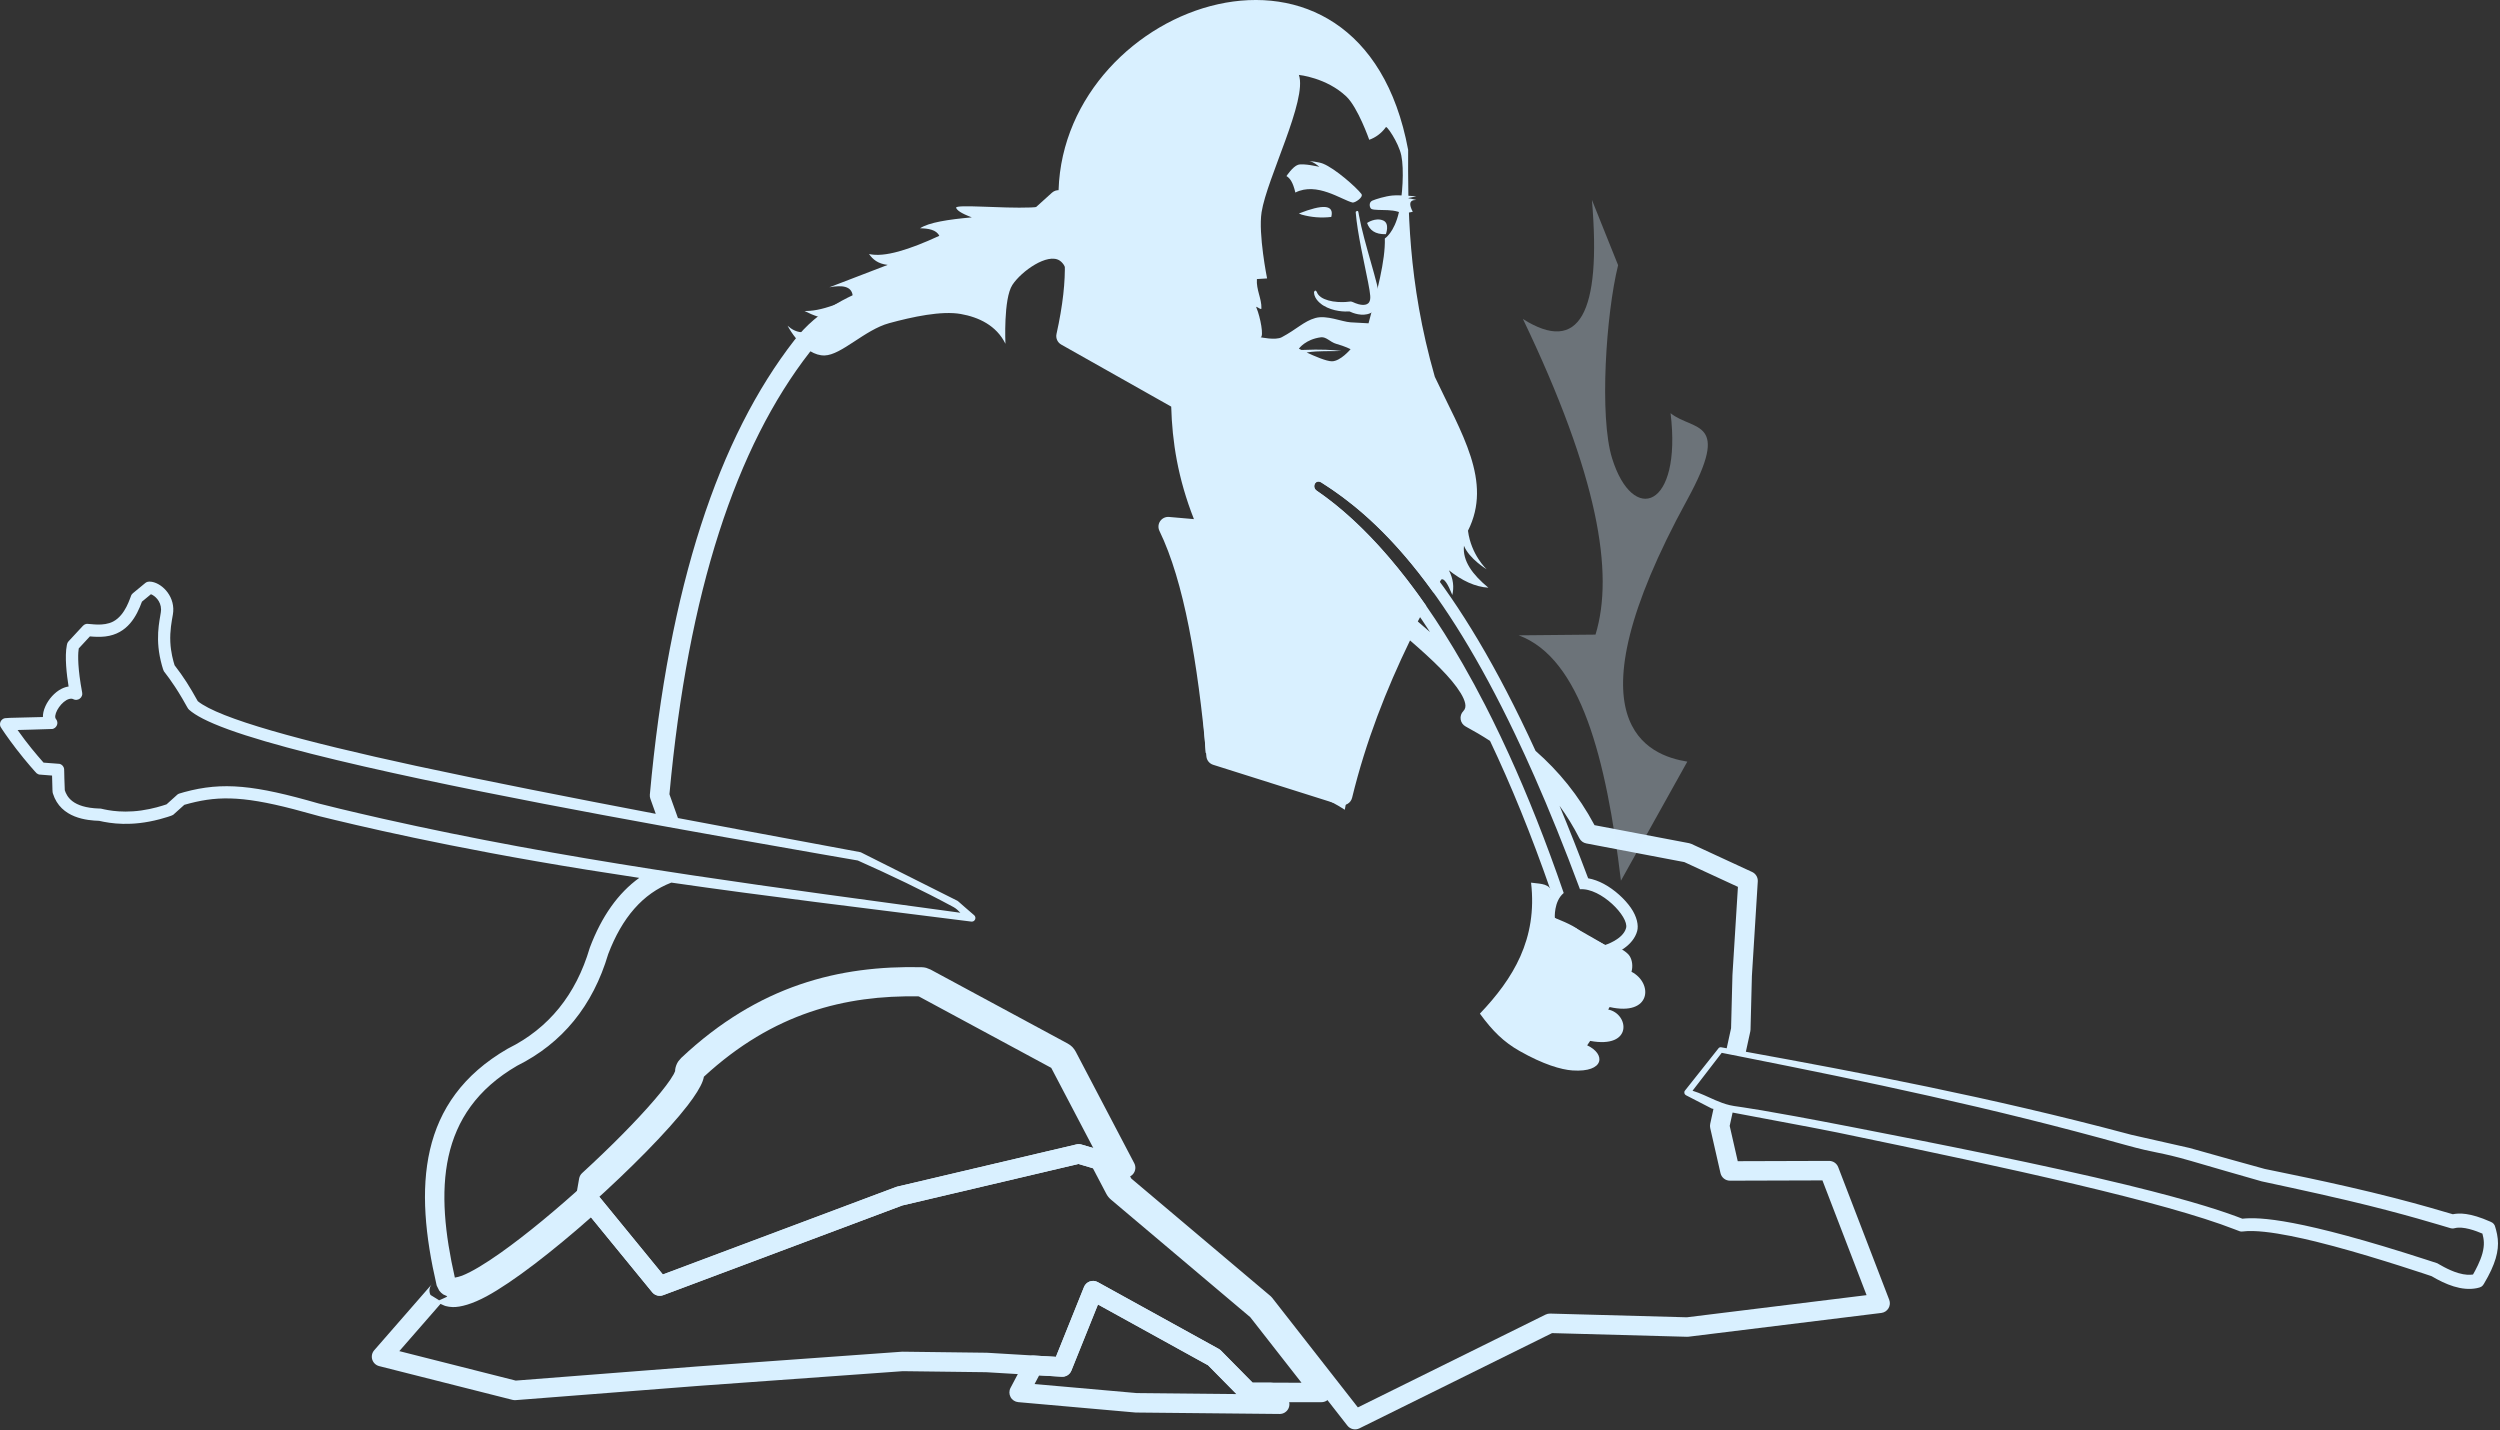 <svg width='100%' height='100%' viewBox='0 0 1236 707' version='1.1' xmlns='http://www.w3.org/2000/svg' style='fill: #d9f0ff; fill-rule: evenodd; clip-rule: evenodd; stroke-linejoin: round; stroke-miterlimit: 2'>
	<rect x="0" y="0" width="1236" height="707" fill="#333333" stroke="none"/>
	<g>
		<path d='M511.234,670.181L522.044,670.823L535.932,636.3C536.446,635.021 537.485,634.024 538.784,633.561C540.083,633.099 541.517,633.216 542.724,633.882L602.54,666.902C602.945,667.126 603.316,667.407 603.641,667.736L619.292,683.603L628.372,683.605C629.9,683.605 631.337,684.331 632.245,685.561L636.55,691.398C637.634,692.867 637.794,694.822 636.963,696.447C636.132,698.072 634.453,699.088 632.628,699.069L561.679,698.358C561.554,698.357 561.428,698.351 561.303,698.34L503.431,693.22C501.826,693.078 500.398,692.142 499.627,690.726C498.857,689.31 498.846,687.603 499.598,686.177L506.692,672.739C507.573,671.069 509.349,670.069 511.234,670.181ZM611.315,689.227L597.276,674.994L542.834,644.94L529.683,677.63C528.911,679.55 526.998,680.762 524.932,680.639L513.759,679.976L511.493,684.268L561.964,688.732L611.315,689.227Z' />
		<path d='M284.971,590.405L286.32,582.687C286.502,581.641 287.026,580.685 287.808,579.967C301.7,567.228 314.69,554.146 323.638,543.691C327.937,538.67 331.26,534.349 333.101,531.055C333.371,530.572 333.618,529.98 333.789,529.537L333.805,528.787C333.903,528.068 334.082,527.364 334.338,526.688C334.593,526.012 334.925,525.364 335.328,524.757L336.748,523.077C375.152,486.956 415.105,477.278 455.694,478.187C456.456,478.204 457.209,478.311 457.941,478.505L460.05,479.339L527.881,515.933C529.568,516.844 530.945,518.237 531.836,519.935L560.774,575.104C561.673,576.817 561.459,578.901 560.231,580.396C559.004,581.891 557.001,582.506 555.146,581.957L533.184,575.462L446.119,595.97L327.862,640.329C325.93,641.053 323.751,640.466 322.445,638.869L285.986,594.281C285.101,593.198 284.73,591.783 284.971,590.405ZM523.31,524.407L455.479,487.813C456.149,488.174 454.717,487.796 455.479,487.813C417.218,486.955 379.545,496.042 343.344,530.09C343.408,530.78 343.322,531.477 343.092,532.131C342.969,532.48 342.278,534.369 341.505,535.752C339.443,539.443 335.77,544.325 330.953,549.952C322.06,560.341 309.274,573.277 295.523,585.953L294.834,589.892L327.713,630.102L443.026,586.847C443.217,586.775 443.413,586.715 443.613,586.669L532.221,565.798C533.036,565.606 533.887,565.63 534.69,565.867L546.96,569.496L523.31,524.407Z' />
		<path d='M212.849,640.23L217.131,642.871C215.317,642.866 213.667,641.842 212.852,640.235C213.145,640.813 213.493,641.266 213.862,641.62L213.535,641.247C214.382,642.212 215.577,642.795 216.851,642.874C216.999,642.879 217.098,642.874 217.132,642.872L217.131,642.871C217.135,642.871 217.14,642.871 217.145,642.871L221.441,635.884L217.165,642.862L220.773,641.221L220.532,641.497C220.946,641.089 221.289,640.603 221.537,640.055C222.149,638.703 222.095,637.169 221.441,635.884C221.261,635.532 221.037,635.198 220.768,634.892L221.406,635.619L221.683,635.839L223.133,636.487C223.432,636.547 223.753,636.582 224.094,636.592C226.841,636.672 230.936,635.156 235.977,632.428C249.584,625.063 270.072,608.824 289.526,591.356C290.505,590.477 291.801,590.037 293.112,590.138C294.423,590.239 295.637,590.873 296.469,591.891L327.713,630.102L443.026,586.847C443.217,586.775 443.413,586.715 443.613,586.669L532.221,565.798C533.036,565.606 533.887,565.63 534.69,565.867L545.008,568.919C546.256,569.288 547.302,570.146 547.906,571.299L555.474,585.728L624.726,644.191C624.979,644.405 625.209,644.644 625.413,644.905L657.12,685.458C658.254,686.909 658.462,688.879 657.655,690.534C656.848,692.188 655.168,693.238 653.327,693.238L617.277,693.231C615.989,693.231 614.755,692.715 613.851,691.798L597.276,674.994L542.834,644.94L529.683,677.63C528.911,679.55 526.998,680.762 524.932,680.639L487.535,678.419L446.335,677.907L345.437,685.172L254.942,692.224C254.42,692.265 253.895,692.22 253.387,692.092L187.457,675.405C185.834,674.995 184.542,673.771 184.043,672.174C183.544,670.577 183.91,668.835 185.01,667.574L213.517,634.892C212.276,636.315 211.981,638.331 212.763,640.05C212.79,640.111 212.819,640.171 212.849,640.23ZM217.788,644.644L197.419,667.995L254.983,682.564L344.703,675.572L344.732,675.569L445.846,668.289C445.981,668.279 446.116,668.275 446.252,668.277L487.767,668.793C487.842,668.794 487.917,668.797 487.992,668.801L522.044,670.823L535.932,636.3C536.446,635.021 537.485,634.024 538.784,633.561C540.083,633.099 541.517,633.216 542.724,633.882L602.54,666.902C602.945,667.126 603.316,667.407 603.641,667.736L619.292,683.603L643.452,683.608L618.135,651.227L549.264,593.085C548.313,592.282 547.526,591.302 546.948,590.2L540.325,577.574L533.184,575.462L446.119,595.97L327.862,640.329C325.93,641.053 323.751,640.466 322.445,638.869L292.194,601.873C273.238,618.618 253.747,633.758 240.56,640.895C233.525,644.702 227.647,646.327 223.814,646.215C222.537,646.178 221.367,645.996 220.304,645.706C220.065,645.641 219.831,645.557 219.605,645.456L217.788,644.644Z' />
		<path d='M597.561,262.122C595.374,257.688 580.689,213.709 583.803,198.189C562.863,191.451 543.934,180.788 527.036,166.165C528.568,161.223 531.156,140.543 526.466,131.813C525.787,130.547 524.954,129.533 523.943,128.854C518.024,124.879 504.996,134.014 500.52,140.866C496.044,147.718 497.088,169.967 497.088,169.967C492.626,160.838 483.732,156.782 475.025,155.239C465.443,153.541 451.082,156.647 439.594,159.777C427.512,163.068 416.049,175.528 407.679,175.738C405.248,175.799 402.88,175.001 400.671,173.686C397.99,172.091 395.545,169.735 393.506,167.229C391.818,165.152 390.409,162.972 389.378,161.035C391.566,163.012 393.798,164.061 396.07,164.229C400.089,164.526 404.236,162.066 408.499,157.112C407.259,157.204 405.845,156.968 404.313,156.51C402.282,155.901 400.043,154.901 397.726,153.751C401.336,153.817 405.812,153.203 412.709,150.686C415.308,149.738 418.251,148.519 421.62,146.965C421.615,146.618 421.591,146.289 421.548,145.979C420.925,141.488 416.409,140.844 410.028,142.042L438.873,130.964C433.985,130.408 431.492,128.211 429.639,125.574C437.179,127.374 449.554,123.442 464.39,116.592C462.964,113.575 458.957,112.924 454.874,112.867C459.148,109.991 468.866,108.492 480.456,107.466C474.833,105.339 473.213,103.942 472.693,102.745C472.342,100.869 495.13,103.135 509.664,102.577C510.554,102.542 511.393,102.485 512.184,102.408C520.167,101.635 523.2,98.924 523.33,98.829L523.33,98.833C523.336,98.826 523.336,98.825 523.33,98.829C523.296,97.214 523.305,95.61 523.355,94.019C526.32,0.282 673.006,-50.745 696.191,74.106C696.104,101.231 695.778,138.876 709.373,186.292C722.418,214.076 738.065,238.014 725.767,262.382C727.293,274.317 734.974,281.435 734.974,281.435C734.974,281.435 726.381,276.272 723.782,269.83C723.008,277.323 728.03,284.114 735.867,290.563C729.355,290.162 722.846,287.119 716.339,281.952C718.569,286.288 718.903,290.324 718.033,294.17C715.803,288.636 713.901,285.624 712.516,286.576C712.516,286.576 712.291,286.949 711.871,287.66C711.239,288.727 710.168,290.557 708.761,293.029C688.766,265.191 670.248,249.221 653.253,238.526C650.373,236.714 648.35,240.808 650.982,242.604C668.31,254.426 686.716,273.027 705.118,299.542C704.174,301.258 703.162,303.118 702.096,305.108C701.725,305.8 701.348,306.507 700.964,307.23C689.054,329.683 671.392,366.549 665.327,397.852C665.165,398.688 665.011,399.521 664.866,400.349C662.922,399.085 660.877,397.885 658.74,396.737C642.105,387.797 619.903,381.948 596.279,372.293L596.068,372.207C595.918,369.921 595.767,367.672 595.615,365.458C592.287,317.072 588.354,285.813 577.555,260.374L597.561,262.122C597.789,262.584 597.881,262.617 597.804,262.144L597.561,262.122ZM643.427,173.022C653.825,172.592 658.708,173.019 663.188,173.509C657.96,173.806 652.521,173.254 646.006,174.264C649.903,176.091 655.734,178.599 658.44,178.626C662.701,178.667 667.731,172.637 667.731,172.637C667.731,172.637 665.151,171.259 660.534,169.963C657.647,169.152 655.742,166.413 653.052,166.759C645.408,167.741 642.165,172.387 642.165,172.387C642.165,172.387 642.637,172.631 643.427,173.022ZM642.165,37.038C646.466,49.214 626.343,88.154 623.724,104.923C622.034,115.74 626.449,137.654 626.449,137.654L621.414,137.969C621.014,143.216 623.813,147.677 623.646,152.47C623.605,153.659 620.547,150.671 621.157,152.093C623.138,156.704 624.978,166.661 623.221,166.729C623.221,166.729 630.612,168.369 633.694,166.729C641.102,162.787 644.63,158.832 650.302,157.226C655.892,155.644 663.414,159.093 667.731,159.357C670.606,159.533 676.602,159.843 676.602,159.843C680.758,144.424 684.997,128.697 684.661,117.894C684.661,117.894 689.307,115.058 691.623,104.923C693.404,97.134 694.249,83.768 692.802,76.84C691.453,70.385 685.141,61.294 685.1,62.994C682.854,65.995 680.111,67.977 676.954,69.113C676.954,69.113 671.348,53.122 665.62,47.701C655.761,38.372 642.165,37.038 642.165,37.038Z' />
		<path d='M673.071,95.872C670.633,92.665 660.149,83.326 654.05,80.889C651.895,80.028 647.282,79.607 647.282,79.607C649.531,80.135 651.226,81.607 652.279,82.486C652.279,82.486 644.378,80.619 641.728,81.485C639.135,82.332 636.023,87.06 636.023,87.06C637.648,88.001 639.188,89.888 640.426,95.192C651.08,89.82 663.22,98.794 668.679,100.132C669.79,100.405 674.305,97.496 673.071,95.872Z' />
		<path d='M678.053,103.31C677.163,102.892 676.473,100.064 678.49,99.188C680.271,98.415 684.92,97.001 688.343,96.668C691.968,96.315 700.241,97.072 700.241,97.072L695.848,97.992C696.819,98.027 698.329,98.35 700.195,98.863C696.519,98.816 696.636,101.242 698.477,104.703C695.076,105.258 694.495,105.709 694.898,107.004C691.307,102.383 680.76,104.584 678.053,103.31Z' />
		<path d='M667.215,153.99C664.892,154.107 659.282,154.122 654.182,151.005C654.022,150.907 650.798,148.957 649.9,146.031C649.863,145.909 649.653,145.224 649.64,144.452C649.639,144.41 649.617,144.36 649.64,144.325C649.902,143.927 649.958,143.971 650.22,143.574C650.447,143.791 650.737,143.934 650.965,144.151C651.035,144.218 651.227,145.67 653.329,147.065C654.978,148.16 658.02,149.111 661.433,149.296C665.04,149.491 666.238,149.188 667.491,149.089C668.736,148.991 669.139,149.723 671.65,150.405C672.619,150.669 675.896,151.383 676.993,149.245C677.762,147.745 677.633,146.007 676.38,139.53C674.576,130.207 671.116,115.604 670.265,105.004C670.224,104.498 670.536,104.659 670.849,104.26L671.428,104.389C671.702,105.152 671.635,105.167 671.853,106.37C674.383,120.297 681.78,141.102 681.928,147.125C682.027,151.113 680.073,153.703 677.44,154.858C673.415,156.622 668.798,154.748 667.215,153.99Z' />
		<path d='M642.165,105.548C653.852,100.954 659.778,101.051 658.184,107.259C653.16,107.847 648.297,107.444 643.583,106.126L642.165,105.548Z' />
		<path d='M675.887,110.24C675.887,110.24 679.993,107.356 683.841,109.003C687.228,110.452 685.17,115.779 685.17,115.779C679.833,115.938 677.114,113.757 675.887,110.24Z' />
		<path d='M756.959,436.383C760.195,464.311 748.09,483.9 731.664,501.141C737.938,509.781 743.501,515.191 751.235,519.587C763.002,526.275 771.867,528.852 777.45,529.226C793.395,530.295 793.951,521.105 784.692,516.809L786.174,514.62C807.543,518.607 805.379,501.179 795.105,499.114L795.781,497.882C816.589,502.579 817.327,485.955 806.616,480.451C807.351,477.724 807.006,474.94 805.839,472.905C804.671,470.869 801.66,469.185 799.61,468.237C797.746,467.374 793.535,467.212 793.535,467.212C793.535,467.212 784.522,461.882 780.279,459.56C776.26,457.361 771.128,455.864 768.705,453.852C766.905,452.356 765.83,449.656 765.744,447.484C765.658,445.313 768.188,440.821 768.188,440.821L766.64,439.672C764.98,436.636 760.303,436.917 756.959,436.383Z' />
		<path d='M759.172,371.224C770.558,381.203 780.462,393.198 788.333,407.962L835.111,416.869C835.497,416.943 835.873,417.064 836.23,417.229L866.26,431.108C868.062,431.941 869.168,433.795 869.045,435.776L866.139,482.497L865.456,509.055C865.448,509.359 865.411,509.661 865.347,509.958L863.157,519.989C918.854,530.123 984.351,542.519 1052.02,560.584C1052.55,560.726 1053.07,560.888 1053.61,561.01C1063.22,563.207 1072.85,565.333 1082.47,567.543C1083.18,567.708 1083.88,567.936 1084.59,568.133C1096.29,571.396 1107.97,574.737 1119.69,577.923C1121.08,578.301 1153.83,584.569 1183.57,592.224C1196.85,595.643 1206.95,598.629 1212.68,600.322C1215.71,599.703 1220.99,599.443 1231.26,604.003C1231.33,604.036 1231.92,604.299 1232.19,604.476C1232.96,604.998 1233.3,605.706 1233.37,605.835C1233.5,606.112 1234.59,609.384 1234.9,612.555C1235.49,618.429 1233.81,625.042 1228.09,634.652C1227.3,635.989 1226.74,636.436 1224.51,636.876C1216.98,638.362 1209.12,635.037 1202.17,630.941C1202.17,630.94 1176.43,622.205 1153.8,616.131C1145.02,613.775 1120.47,607.364 1108.95,608.83C1107.6,609.001 1107.59,608.86 1104.95,607.833C1070.05,594.228 995.304,577.912 908.307,559.89C900.279,558.227 900.105,558.268 856.597,550.047L855.16,556.627L859.138,574.089L904.301,573.951C906.298,573.945 908.092,575.173 908.809,577.037L934.031,642.617C934.563,644 934.428,645.552 933.665,646.822C932.903,648.093 931.597,648.942 930.126,649.123L834.799,660.87C834.561,660.899 834.32,660.911 834.08,660.904L767.336,659.092L672.082,706.182C670.036,707.193 667.562,706.629 666.156,704.831L621.621,647.87L552.369,589.406C551.893,589.005 551.5,588.515 551.211,587.964L519.73,527.945L454.218,492.603C418,491.987 382.326,500.694 348.011,532.322C347.882,533.019 347.677,533.768 347.381,534.566C346.288,537.511 343.726,541.658 339.928,546.576C320.155,572.173 265.552,621.895 238.268,636.661C232.231,639.928 227.243,641.499 223.954,641.404C223.086,641.378 222.292,641.258 221.57,641.061L219.165,639.986L218.075,639.121L217.151,638.07L215.938,635.671C215.896,635.54 215.859,635.408 215.828,635.274C204.706,587.16 206.569,544.217 250.953,518.506C251.042,518.455 251.132,518.406 251.224,518.361C271.374,508.351 284.731,491.749 291.529,468.764C291.562,468.65 291.6,468.537 291.643,468.425C297.475,453.015 305.617,441.538 316.051,434.022C307.508,432.739 298.903,431.404 290.181,430.002C221.184,418.914 174.565,407.615 158.095,403.573C155.022,402.819 152.529,401.969 145.13,400.046C118.58,393.146 106.405,393.548 91.123,397.908C89.276,399.547 87.464,401.226 85.61,402.857C85.144,403.266 80.811,404.537 78.974,405.023C64.748,408.786 54.678,407.101 49.006,405.82C43.293,405.624 30.042,404.649 26.168,392.346C25.857,391.359 25.997,391.335 25.742,383.436C23.623,383.237 21.496,383.135 19.377,382.936C19.279,382.927 18.588,382.7 18.128,382.321C17.796,382.048 13.008,376.731 8.074,370.323C3.798,364.771 0.461,359.756 0.26,359.311C-0.372,357.906 0.187,356.184 1.523,355.419C2.67,354.762 2.843,355.021 21.216,354.494C21.188,353.009 21.507,351.192 22.494,349.05C24.063,345.641 26.968,342.327 30.309,340.595C31.625,339.912 32.837,339.56 33.912,339.414C32.988,333.677 31.9,324.632 33.057,318.906C33.12,318.594 33.249,317.764 33.888,317.072C36.256,314.506 38.629,311.944 41.012,309.392C41.859,308.485 42.905,308.432 43.088,308.422C44.578,308.346 51.065,309.843 55.959,307.278C62.092,304.065 64.337,295.397 64.903,294.284C64.948,294.195 65.186,293.726 65.675,293.319C67.724,291.616 69.777,289.916 71.84,288.23C72.423,287.753 73.334,287.321 75.162,287.66C80.589,288.665 86.955,295.399 85.466,303.857C84.91,307.014 83.944,311.826 84.207,317.42C84.451,322.6 85.661,326.792 86.313,328.897C90.845,334.773 93.741,339.4 97.778,346.655C108.272,355.227 148.845,366.336 205.748,378.66C239.378,385.944 283.979,394.687 324.205,402.357L321.543,394.906C321.308,394.249 321.219,393.548 321.282,392.852C330.649,289.587 355.367,216.215 392.795,168.127C404.433,153.174 420.658,145.196 438.091,139.564C454.227,134.351 471.394,131.169 486.434,125.65L520.104,95.259C521.193,94.277 522.67,93.844 524.116,94.083C525.563,94.323 526.822,95.209 527.535,96.49C535.201,110.249 539.642,128.961 532.483,163.711L586.169,193.996C587.661,194.837 588.593,196.408 588.617,198.121C588.882,217.063 591.906,237.135 602.199,260.18C602.895,261.738 602.714,263.547 601.725,264.937C600.735,266.326 599.084,267.088 597.384,266.939L585.254,265.879C595.43,291.034 601.677,327.461 605.722,369.889L660.377,387.157C667.853,358.355 678.676,331.949 691.234,306.78C691.895,305.456 693.127,304.51 694.577,304.213C696.027,303.917 697.532,304.303 698.659,305.262C701.52,307.693 704.314,310.108 706.998,312.493C686.947,281.476 666.742,260.244 647.775,247.303L646.533,246.278L645.504,245.042L644.742,243.655L644.268,242.191L644.149,239.272L645.015,236.565L646.867,234.232L648.193,233.314L649.761,232.673L651.481,232.393L653.218,232.506L654.842,232.973L656.284,233.711C685.971,252.394 720.472,286.78 759.172,371.224ZM737.791,355.635C740.538,361.178 743.269,366.921 745.981,372.868C755.295,393.287 764.386,416.11 773.098,441.499C768.125,445.648 768.705,453.852 768.705,453.852C768.705,453.852 777.692,457.175 780.802,459.998C782.466,461.508 793.535,467.212 793.535,467.212C793.535,467.212 802.395,464.52 803.934,458.817C805.435,453.256 791.511,438.863 781.13,439.642C773.481,419.062 765.987,400.565 758.649,383.916C755.456,376.673 752.294,369.78 749.161,363.218C713.212,287.912 681.177,256.099 653.253,238.526C650.373,236.714 648.35,240.808 650.982,242.604C674.007,258.313 698.935,285.99 723.228,328.301C726.889,334.677 730.535,341.385 734.158,348.435C735.372,350.796 736.583,353.196 737.791,355.635ZM326.267,408.128C254.447,395.083 154.635,375.837 112.938,360.654C102.203,356.745 96.569,353.605 93.555,350.958C92.723,350.227 92.799,349.894 90.117,345.333C84.94,336.53 81.382,332.462 81.027,331.88C80.605,331.187 79.543,327.406 78.969,324.355C76.737,312.509 79.65,304.266 79.631,301.377C79.604,297.038 76.434,294.477 74.626,293.784L70.175,297.463C67.614,304.459 63.166,313.368 52.037,314.677C49.282,315.001 46.47,314.822 44.449,314.636L38.933,320.589C38.642,322.389 38.204,327.495 39.883,338.152C40.615,342.798 40.895,342.827 40.529,343.932C40.142,345.097 39.004,345.96 37.777,346.017C37.694,346.021 37.249,346.041 36.742,345.886C36.253,345.736 35.669,345.17 34.228,345.559C30.55,346.551 26.742,352.319 27.364,354.933C27.457,355.324 27.845,355.727 27.917,355.847C28.043,356.054 28.82,357.344 27.982,358.879C27.453,359.847 26.582,360.191 26.428,360.252C26.059,360.398 25.963,360.402 25.921,360.403C16.761,360.738 14.962,360.719 8.691,360.914C13.618,367.876 17.799,372.799 21.535,377.043C24.161,377.256 26.792,377.409 29.415,377.644C29.58,377.659 29.734,377.735 29.887,377.799C30.065,377.874 31.098,378.311 31.556,379.544C31.875,380.403 31.603,380.457 32.031,390.697C33.045,393.717 35.694,399.312 49.012,399.74C49.271,399.748 49.532,399.732 49.79,399.762C50.633,399.86 58.367,402.314 69.866,400.692C75.594,399.884 80.35,398.338 82.342,397.671C84.098,396.096 85.839,394.504 87.598,392.933C88.121,392.465 88.444,392.336 91.114,391.61C110.258,386.397 125.971,388.14 157.574,397.249C159.238,397.728 173.438,401.217 189.015,404.728C234.007,414.87 278.399,422.818 322.975,429.788C329.435,430.798 335.899,431.787 342.369,432.76C385.988,439.316 429.89,445.106 474.806,451.261C473.773,450.181 472.707,449.15 471.412,448.452C455.974,440.121 440.115,432.563 424.089,425.428C424.084,425.426 397.582,420.877 357.965,413.824C351.482,412.669 344.524,411.426 337.198,410.106C333.637,409.464 329.99,408.805 326.267,408.128ZM857.303,546.811C861.461,547.487 869.023,548.148 917.168,557.515C957.32,565.328 1010.8,575.901 1051.51,585.828C1086.43,594.345 1101.31,599.696 1108.63,602.525C1117.05,601.607 1136.82,602.449 1199.95,622.91C1202.58,623.761 1205.01,624.56 1205.01,624.563C1205.25,624.657 1210.27,627.884 1215.34,629.395C1218.81,630.428 1221.19,630.344 1222.66,630.113C1223.91,627.937 1226.26,623.584 1227.32,619.614C1228.45,615.371 1228.05,612.697 1227.31,609.898C1224.11,608.532 1217.78,606.123 1213.64,607.21C1213.4,607.271 1212.6,607.516 1211.58,607.228C1207.29,606.02 1189.41,600.301 1160.5,593.467C1142.35,589.178 1118.43,584.134 1118.18,584.063C1106.46,580.766 1094.79,577.309 1083.1,573.93C1066.99,569.276 1066.68,570.496 1050.54,565.986C984.453,547.525 922.241,534.62 862.551,522.765C859.395,522.138 856.247,521.514 853.105,520.893L851.217,520.519L836.791,539.263C840.668,540.439 844.332,542.317 848.077,543.932C850.379,544.925 852.713,545.818 855.145,546.387C855.901,546.564 856.545,546.688 857.303,546.811ZM736.672,366.306C732.77,363.771 728.746,361.404 724.618,359.177C723.286,358.458 722.369,357.155 722.143,355.658C721.917,354.161 722.409,352.645 723.47,351.566C724.492,350.527 724.684,349.241 724.391,347.804C724.063,346.197 723.258,344.478 722.138,342.632C717.548,335.065 708.066,326.095 697.122,316.624C685.33,340.953 675.274,366.526 668.476,394.426C668.16,395.721 667.322,396.827 666.161,397.481C665,398.135 663.619,398.279 662.348,397.877L599.777,378.107C597.929,377.523 596.611,375.888 596.434,373.959C592.113,327.06 585.33,287.402 573.225,262.477C572.468,260.918 572.607,259.072 573.59,257.644C574.573,256.216 576.248,255.427 577.975,255.578L590.275,256.653C582.287,236.375 579.525,218.237 579.048,201.033L524.671,170.358C522.826,169.317 521.878,167.193 522.336,165.124C528.74,136.209 527.02,119.096 521.812,106.688L492.2,133.416C491.751,133.821 491.23,134.138 490.664,134.35C475.291,140.114 457.635,143.368 441.051,148.726C425.459,153.763 410.802,160.667 400.393,174.041C363.952,220.862 340.19,292.325 330.967,392.667L335.174,404.443C384.565,413.81 424.814,421.114 425.44,421.327C425.535,421.359 425.628,421.399 425.718,421.444C429.538,423.357 473.217,445.239 473.442,445.392C473.78,445.621 473.746,445.659 477.29,448.739C478.734,449.994 480.19,451.234 481.632,452.491C482.858,453.561 482.123,455.586 480.526,455.648C480.424,455.652 480.322,455.63 480.22,455.634C425.335,448.704 379.051,443.171 331.912,436.359C317.813,441.765 307.543,453.708 300.71,471.668C293.094,497.276 278.095,515.717 255.647,526.914C215.977,549.979 215.147,588.646 224.875,631.646C225.751,631.489 227.213,631.181 228.43,630.701C233.401,628.738 240.005,624.7 247.535,619.374C273.126,601.275 308.767,568.469 327.296,546.822C331.853,541.497 335.352,536.896 337.303,533.404C337.915,532.309 338.454,530.809 338.551,530.533C338.415,529.062 338.962,527.603 340.046,526.583C377.348,491.499 416.161,482.116 455.587,483C456.348,483.017 457.094,483.214 457.764,483.576L525.595,520.17C526.439,520.625 527.127,521.322 527.573,522.171L559.3,582.657L628.212,640.834C628.465,641.047 628.695,641.286 628.899,641.547L671.328,695.814L764.14,649.932C764.843,649.584 765.62,649.414 766.404,649.435L833.98,651.27L922.832,640.321L901.013,583.589L855.315,583.729C853.063,583.736 851.107,582.18 850.606,579.984L845.534,557.719C845.377,557.029 845.374,556.314 845.525,555.623L847.135,548.247C846.662,548.154 846.357,548.093 846.328,548.083C846.079,547.994 834.541,542.004 833.517,541.473C832.741,541.069 832.421,539.979 833.039,539.198C834.375,537.509 849.602,518.256 849.769,518.1C850.042,517.845 850.423,517.759 850.504,517.755C850.641,517.749 850.778,517.774 850.915,517.768L853.678,518.269L855.843,508.351L856.517,482.161C856.518,482.103 856.521,482.045 856.524,481.986L859.231,438.466L832.728,426.217L784.243,416.984C782.783,416.706 781.533,415.769 780.857,414.446C777.899,408.657 774.61,403.319 771.027,398.379C775.687,409.565 780.405,421.493 785.179,434.222C787.755,434.678 790.4,435.644 792.957,437.015C798.325,439.895 803.32,444.535 806.304,448.828C809.332,453.184 810.178,457.515 809.427,460.3C808.465,463.861 805.861,466.816 802.859,468.905C799.218,471.439 795.189,472.656 795.189,472.656C793.773,473.086 792.245,472.948 790.929,472.27C790.929,472.27 778.811,465.874 776.978,464.211C774.363,461.837 766.732,459.188 766.732,459.188C764.636,458.412 763.188,456.482 763.03,454.253C763.03,454.253 762.668,446.263 766.657,440.274C757.032,412.553 746.97,387.969 736.672,366.306Z' />
		<path d='M801.391,435.416C794.114,374.85 781.517,325.473 750.846,314.111L788.819,313.75C798.132,283.286 790.085,235.238 752.943,157.719C780.738,175.271 791.83,155.018 787.046,98.833L799.993,131.113C794.002,155.224 790.655,206.058 797.005,226.539C807.298,259.738 831.61,251.282 825.93,204.285C837.245,213.309 856.192,206.815 834.211,246.983C773.169,358.528 815.583,373.533 834.211,376.552L801.391,435.416Z' style='fill-opacity: 0.34' />
	</g>
</svg>
